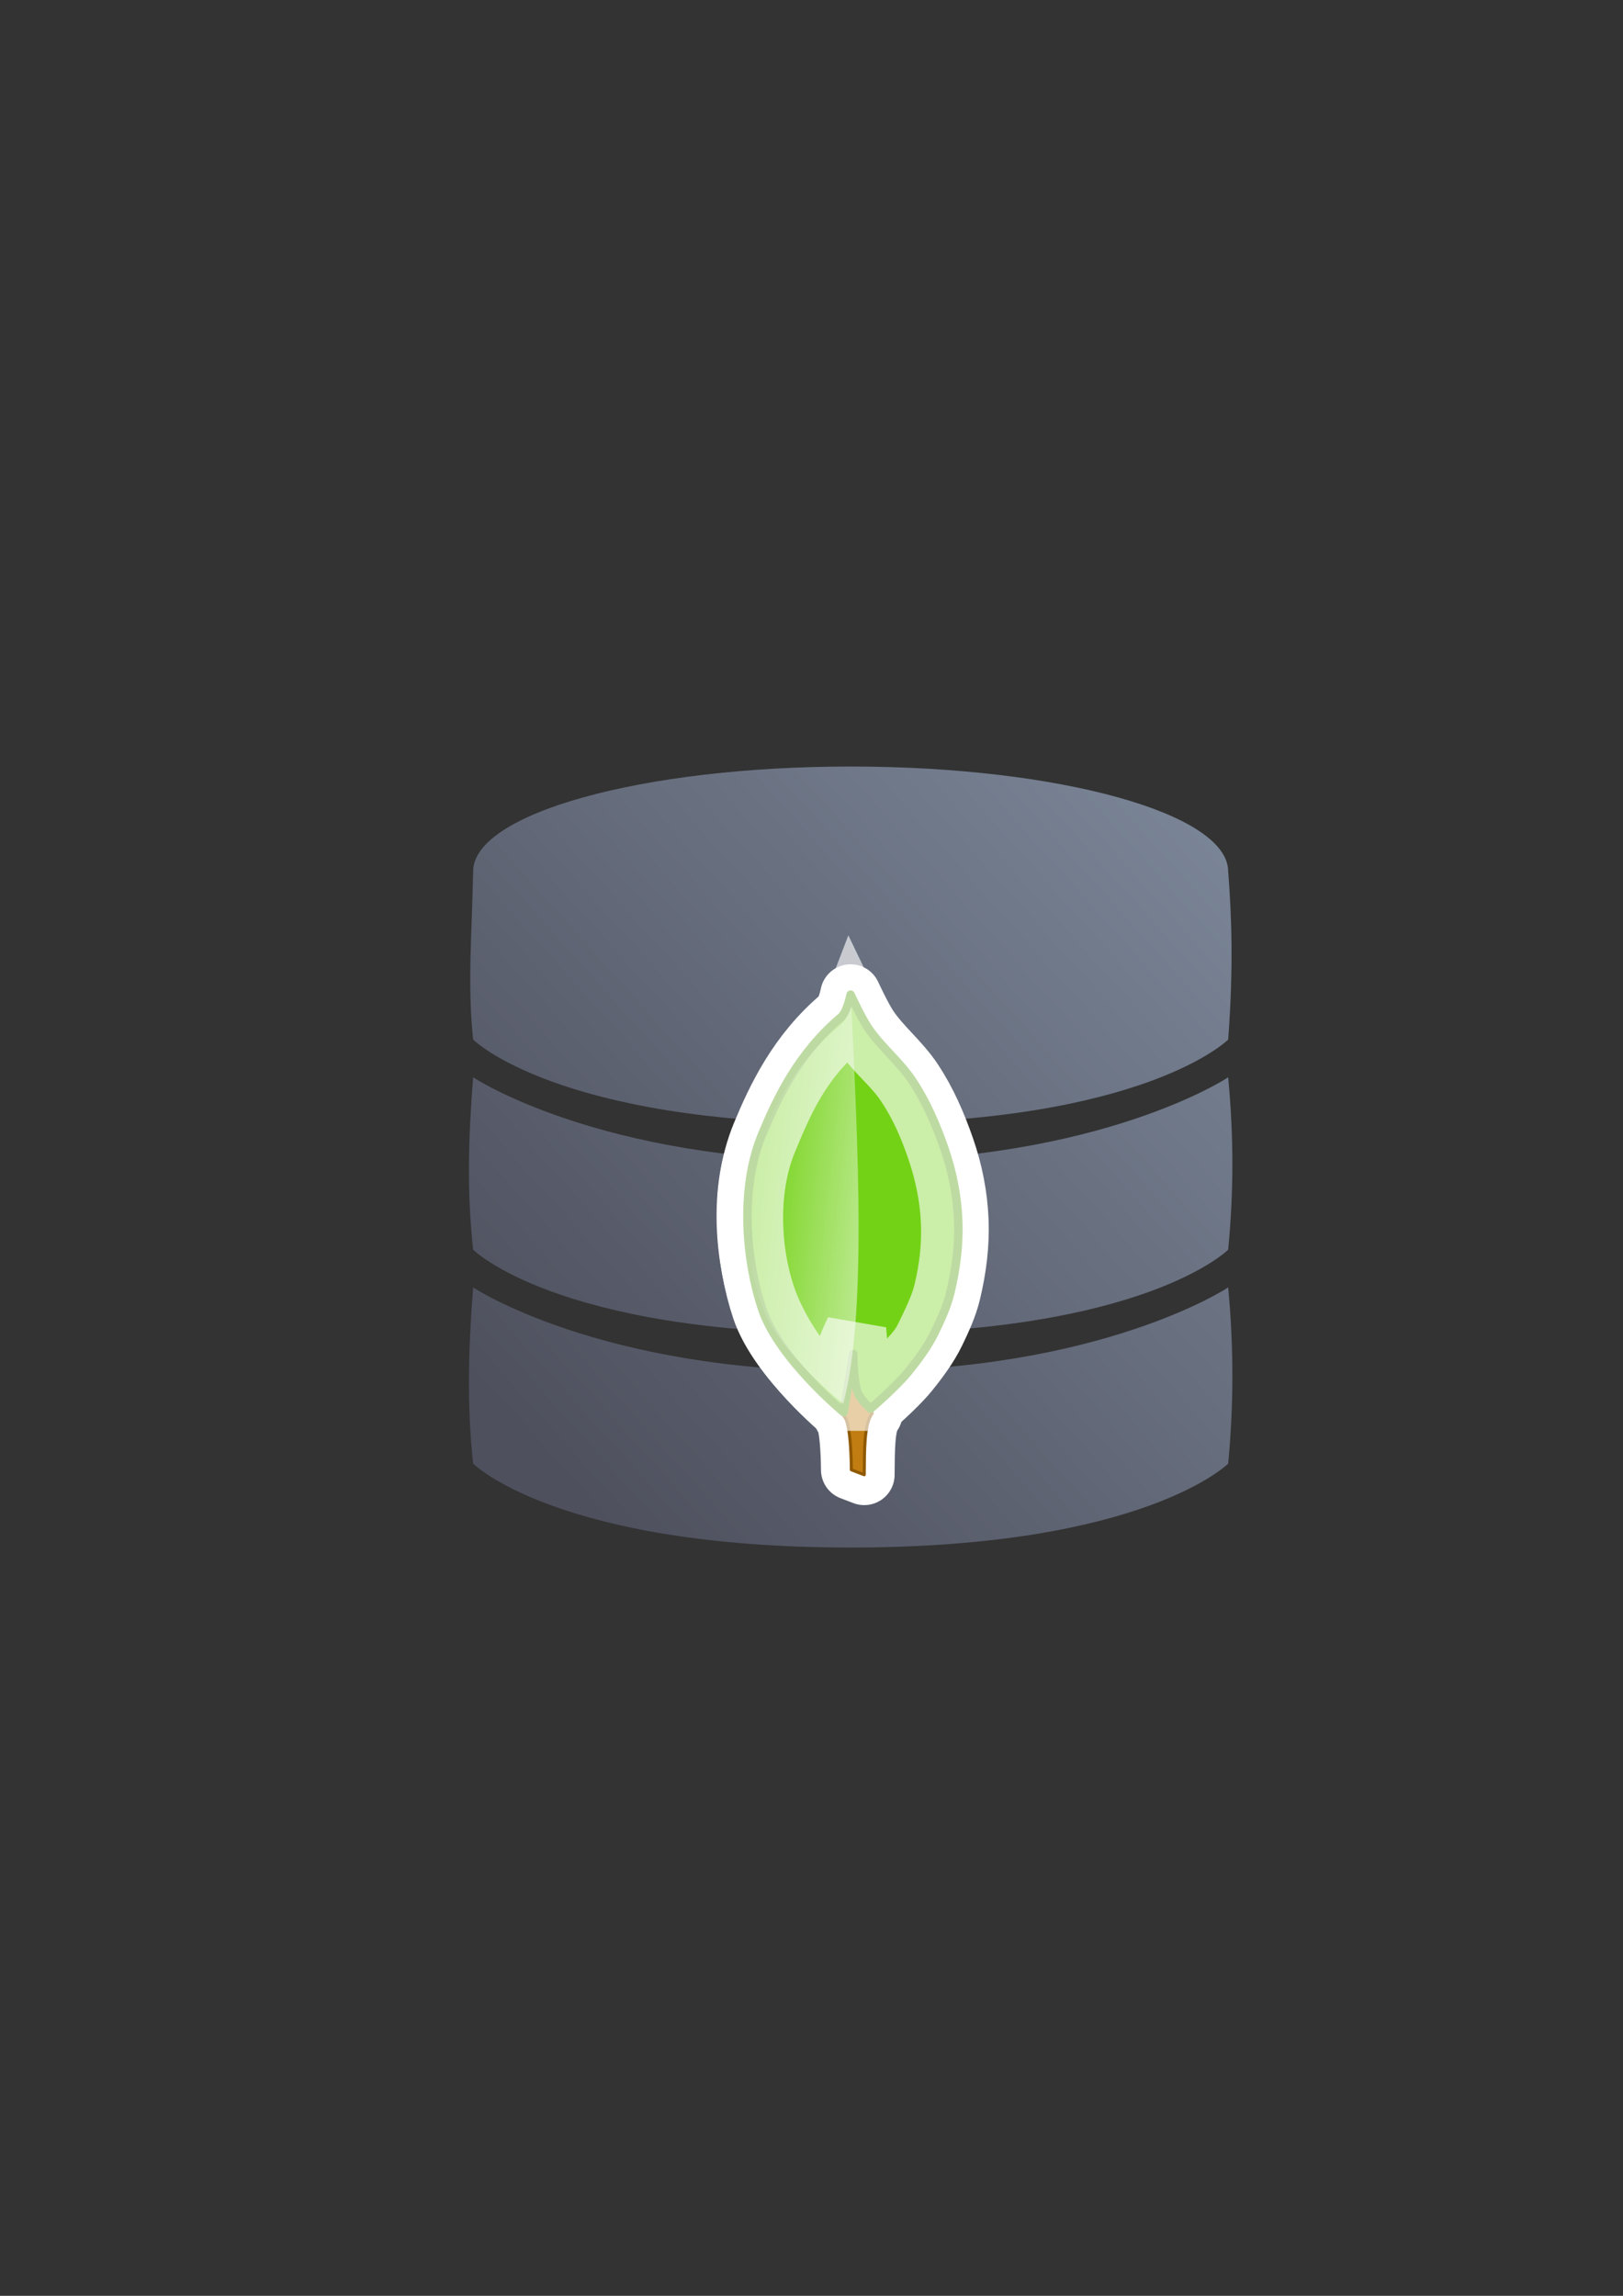 <?xml version="1.0" encoding="UTF-8" standalone="no"?>
<!-- Created with Inkscape (http://www.inkscape.org/) -->

<svg
   xmlns:dc="http://purl.org/dc/elements/1.1/"
   xmlns:cc="http://creativecommons.org/ns#"
   xmlns:rdf="http://www.w3.org/1999/02/22-rdf-syntax-ns#"
   xmlns:svg="http://www.w3.org/2000/svg"
   xmlns="http://www.w3.org/2000/svg"
   xmlns:xlink="http://www.w3.org/1999/xlink"
   xmlns:sodipodi="http://sodipodi.sourceforge.net/DTD/sodipodi-0.dtd"
   xmlns:inkscape="http://www.inkscape.org/namespaces/inkscape"
   width="210mm"
   height="297mm"
   viewBox="0 0 744.094 1052.362"
   id="svg2"
   version="1.1"
   inkscape:version="0.91 r13725"
   inkscape:export-xdpi="4"
   inkscape:export-ydpi="4"
   sodipodi:docname="database-mongo_db.svg">
  <rect x="0" y="0" width="744.094" height="1052.362" fill="#333333" stroke="none"/>
  <defs
     id="defs4">
    <inkscape:perspective
       sodipodi:type="inkscape:persp3d"
       inkscape:vp_x="0 : 526.1811 : 1"
       inkscape:vp_y="0 : 1000 : 0"
       inkscape:vp_z="744.09449 : 526.1811 : 1"
       inkscape:persp3d-origin="372.04724 : 350.7874 : 1"
       id="perspective4149" />
    <linearGradient
       id="linearGradient2224">
      <stop
         id="stop2226"
         offset="0"
         style="stop-color:#7c7c7c;stop-opacity:1;" />
      <stop
         id="stop2228"
         offset="1"
         style="stop-color:#b8b8b8;stop-opacity:1;" />
    </linearGradient>
    <linearGradient
       id="linearGradient15218">
      <stop
         id="stop15220"
         offset="0"
         style="stop-color:#eeeeef;stop-opacity:1;" />
      <stop
         id="stop2736"
         offset="0.599"
         style="stop-color:#d3d7cf;stop-opacity:1;" />
      <stop
         id="stop2738"
         offset="0.828"
         style="stop-color:#ffffff;stop-opacity:1;" />
      <stop
         id="stop15222"
         offset="1"
         style="stop-color:#d3d7cf;stop-opacity:1;" />
    </linearGradient>
    <pattern
       y="0"
       x="0"
       height="6"
       width="6"
       patternUnits="userSpaceOnUse"
       id="EMFhbasepattern" />
    <pattern
       y="0"
       x="0"
       height="6"
       width="6"
       patternUnits="userSpaceOnUse"
       id="EMFhbasepattern-5" />
    <linearGradient
       inkscape:collect="always"
       xlink:href="#linearGradient3786"
       id="linearGradient38634"
       gradientUnits="userSpaceOnUse"
       gradientTransform="translate(-487.143,4.286)"
       x1="416.105"
       y1="341.94"
       x2="230.844"
       y2="320.512" />
    <linearGradient
       id="linearGradient3786"
       inkscape:collect="always">
      <stop
         id="stop3788"
         offset="0"
         style="stop-color:#ffffff;stop-opacity:1;" />
      <stop
         id="stop3790"
         offset="1"
         style="stop-color:#ffffff;stop-opacity:0;" />
    </linearGradient>
    <linearGradient
       inkscape:collect="always"
       xlink:href="#linearGradient4191"
       id="linearGradient4197"
       x1="590"
       y1="362.226"
       x2="229.103"
       y2="686.081"
       gradientUnits="userSpaceOnUse"
       gradientTransform="matrix(0.875,0,0,0.875,49.674,66.395)" />
    <linearGradient
       inkscape:collect="always"
       id="linearGradient4191">
      <stop
         style="stop-color:#7a8597;stop-opacity:1;"
         offset="0"
         id="stop4193" />
      <stop
         style="stop-color:#4e505d;stop-opacity:1"
         offset="1"
         id="stop4195" />
    </linearGradient>
    <linearGradient
       inkscape:collect="always"
       xlink:href="#linearGradient3786"
       id="linearGradient4196"
       gradientUnits="userSpaceOnUse"
       gradientTransform="translate(-487.143,4.286)"
       x1="416.105"
       y1="341.94"
       x2="230.844"
       y2="320.512" />
  </defs>
  <sodipodi:namedview
     id="base"
     pagecolor="#ffffff"
     bordercolor="#666666"
     borderopacity="1.0"
     inkscape:pageopacity="0.0"
     inkscape:pageshadow="2"
     inkscape:zoom="0.5"
     inkscape:cx="-309.73469"
     inkscape:cy="558.30932"
     inkscape:document-units="px"
     inkscape:current-layer="layer1"
     showgrid="false"
     showguides="true"
     inkscape:guide-bbox="true"
     inkscape:window-width="1366"
     inkscape:window-height="721"
     inkscape:window-x="-4"
     inkscape:window-y="-4"
     inkscape:window-maximized="1">
    <sodipodi:guide
       position="560,730"
       orientation="0,1"
       id="guide3338" />
    <sodipodi:guide
       position="560,330"
       orientation="0,1"
       id="guide3340" />
    <sodipodi:guide
       position="190,475"
       orientation="1,0"
       id="guide3344" />
    <sodipodi:guide
       position="590,451"
       orientation="1,0"
       id="guide3346" />
    <inkscape:grid
       type="xygrid"
       id="grid3440" />
  </sodipodi:namedview>
  <g
     inkscape:label="Ebene 1"
     inkscape:groupmode="layer"
     id="layer1">
    <g
       id="g4159"
       transform="translate(-0.392,2.202)">
      <path
         sodipodi:nodetypes="sccsccsccsccscccsccsc"
         inkscape:connector-curvature="0"
         id="path4165"
         d="m 390.393,349.16 c -95.587,0 -173.076,21.525 -173.076,48.077 -0.558,29.431 -2.695,51.543 0,77.096 0,0 38.461,38.462 173.076,38.462 134.615,0 173.076,-38.462 173.076,-38.462 2.486,-33.055 1.601,-56.584 0,-77.096 0,-26.552 -77.489,-48.077 -173.076,-48.077 z M 217.317,491.622 c -2.16,27.193 -2.942,52.464 0,79.019 0,0 38.461,38.462 173.076,38.462 134.615,0 173.076,-38.462 173.076,-38.462 2.617,-27.25 2.511,-52.41 0,-79.019 0,0 -57.692,38.462 -173.076,38.462 -115.384,0 -173.076,-38.462 -173.076,-38.462 z m 0,96.308 c -2.16,27.193 -2.942,54.214 0,80.769 0,0 38.461,38.462 173.076,38.462 134.615,0 173.076,-38.462 173.076,-38.462 2.617,-27.25 2.511,-54.16 0,-80.769 0,0 -57.692,38.462 -173.076,38.462 -115.384,0 -173.076,-38.462 -173.076,-38.462 z"
         style="color:#252525;clip-rule:nonzero;display:inline;overflow:visible;visibility:visible;opacity:1;isolation:auto;mix-blend-mode:normal;color-interpolation:sRGB;color-interpolation-filters:linearRGB;solid-color:#252525;solid-opacity:1;fill:url(#linearGradient4197);fill-opacity:1;fill-rule:nonzero;stroke:none;stroke-width:3.6;stroke-linecap:butt;stroke-linejoin:round;stroke-miterlimit:4;stroke-dasharray:none;stroke-dashoffset:0;stroke-opacity:1;color-rendering:auto;image-rendering:auto;shape-rendering:auto;text-rendering:auto;enable-background:accumulate" />
      <circle
         r="8.75"
         cy="470.962"
         cx="390.924"
         id="path4199-2"
         style="color:#252525;clip-rule:nonzero;display:inline;overflow:visible;visibility:visible;opacity:1;isolation:auto;mix-blend-mode:normal;color-interpolation:sRGB;color-interpolation-filters:linearRGB;solid-color:#252525;solid-opacity:1;fill:#ffffff;fill-opacity:1;fill-rule:nonzero;stroke:none;stroke-width:3.6;stroke-linecap:butt;stroke-linejoin:round;stroke-miterlimit:4;stroke-dasharray:none;stroke-dashoffset:0;stroke-opacity:1;color-rendering:auto;image-rendering:auto;shape-rendering:auto;text-rendering:auto;enable-background:accumulate" />
    </g>
    <rect
       style="opacity:1;fill:none;fill-opacity:1;stroke:none;stroke-width:23;stroke-linecap:butt;stroke-linejoin:round;stroke-miterlimit:4;stroke-dasharray:none;stroke-opacity:1"
       id="rect4160"
       width="400"
       height="400"
       x="190"
       y="322.362" />
    <g
       id="g4184"
       transform="matrix(0.557,0,0,0.557,328.144,339.365)"
       style="stroke:#ffffff;stroke-width:50;stroke-linejoin:round;stroke-miterlimit:4;stroke-dasharray:none">
      <path
         sodipodi:nodetypes="ccsccc"
         inkscape:connector-curvature="0"
         id="path4186"
         d="m 122.228,604.36 -10.607,-4.041 c 0,0 0,-37.376 -5.556,-43.437 -5.556,-6.061 8.586,-46.467 8.586,-46.467 l 14.142,43.437 c -6.737,8.648 -6.334,30.15 -6.566,50.508 z"
         style="fill:#c17d11;stroke:#ffffff;stroke-width:50;stroke-linecap:butt;stroke-linejoin:round;stroke-miterlimit:4;stroke-dasharray:none;stroke-opacity:1" />
      <g
         transform="translate(286.724,59.077)"
         id="g4188"
         style="stroke:#ffffff;stroke-width:50;stroke-linejoin:round;stroke-miterlimit:4;stroke-dasharray:none">
        <path
           style="fill:#73d216;stroke:#ffffff;stroke-width:50;stroke-linecap:butt;stroke-linejoin:round;stroke-miterlimit:4;stroke-dasharray:none;stroke-opacity:1"
           d="m -181.429,493.791 c 0,0 -53.481,-44.236 -67.143,-85 -13.029,-38.875 -18.848,-98.321 0,-143.571 12.411,-29.797 29.697,-66.626 65,-96.429 5.136,-4.336 7.857,-18.571 7.857,-18.571 0,0 8.594,18.649 14.286,27.143 10.539,15.726 25.932,27.817 36.429,43.571 11.455,17.193 19.662,36.194 26.429,55.714 6.668,19.237 10.603,39.029 11.429,59.286 0.813,19.951 -1.763,39.871 -6.429,59.286 -2.762,11.494 -7.712,22.214 -12.857,32.857 -5.548,11.476 -14.085,22.98 -22.143,32.857 -9.898,12.133 -30.714,30 -30.714,30 0,0 -8.5,-7.42 -10.714,-13.571 -3.571,-9.92 -3.571,-31.429 -3.571,-31.429 z"
           id="path4190"
           inkscape:connector-curvature="0"
           sodipodi:nodetypes="cssscssssssscscc" />
        <path
           sodipodi:nodetypes="cssscc"
           inkscape:connector-curvature="0"
           id="path4192"
           d="m -181.844,486.94 c 0,0 -53.481,-42.442 -67.143,-81.554 -13.029,-37.299 -18.848,-94.335 0,-137.751 12.411,-28.589 29.697,-63.925 65,-92.519 5.136,-4.16 8.929,-15.319 8.929,-15.319 5.16,113.544 12.833,254.202 -6.786,327.143 z"
           style="fill:url(#linearGradient38634);fill-opacity:1;stroke:#ffffff;stroke-width:50;stroke-linejoin:round;stroke-miterlimit:4;stroke-dasharray:none" />
        <path
           sodipodi:nodetypes="cssscssssssscscc"
           inkscape:connector-curvature="0"
           id="path4194"
           d="m -185,484.148 c 0,0 -33.124,-23.164 -55.357,-71.429 -17.154,-37.239 -23.133,-97.25 -4.286,-142.5 12.411,-29.797 26.483,-64.483 61.786,-94.286 5.136,-4.336 7.857,-11.429 7.857,-11.429 0,0 4.665,9.721 10.357,18.214 10.539,15.726 24.146,25.317 34.643,41.071 11.455,17.193 18.591,33.694 25.357,53.214 6.668,19.237 10.96,40.101 11.786,60.357 0.813,19.951 -1.406,38.443 -6.071,57.857 -2.762,11.494 -9.855,25.786 -15,36.429 -5.548,11.476 -11.228,15.48 -19.286,25.357 -9.898,12.133 -25.357,26.429 -25.357,26.429 0,0 -3.857,-0.991 -6.071,-7.143 -3.571,-9.92 -6.786,-50.357 -6.786,-50.357 -5.312,11.788 -11.006,19.878 -13.571,58.214 z"
           style="opacity:0.629;fill:none;stroke:#ffffff;stroke-width:50;stroke-linecap:butt;stroke-linejoin:round;stroke-miterlimit:4;stroke-dasharray:none;stroke-opacity:1" />
      </g>
    </g>
    <g
       transform="matrix(0.557,0,0,0.557,328.144,339.365)"
       id="g3834">
      <path
         style="fill:#c17d11;stroke:#8f5902;stroke-width:2.5;stroke-linecap:butt;stroke-linejoin:round;stroke-miterlimit:4;stroke-dasharray:none;stroke-opacity:1"
         d="m 122.228,604.36 -10.607,-4.041 c 0,0 0,-37.376 -5.556,-43.437 -5.556,-6.061 8.586,-46.467 8.586,-46.467 l 14.142,43.437 c -6.737,8.648 -6.334,30.15 -6.566,50.508 z"
         id="path3836"
         inkscape:connector-curvature="0"
         sodipodi:nodetypes="ccsccc" />
      <g
         id="g3838"
         transform="translate(286.724,59.077)">
        <path
           sodipodi:nodetypes="cssscssssssscscc"
           inkscape:connector-curvature="0"
           id="path3840"
           d="m -181.429,493.791 c 0,0 -53.481,-44.236 -67.143,-85 -13.029,-38.875 -18.848,-98.321 0,-143.571 12.411,-29.797 29.697,-66.626 65,-96.429 5.136,-4.336 7.857,-18.571 7.857,-18.571 0,0 8.594,18.649 14.286,27.143 10.539,15.726 25.932,27.817 36.429,43.571 11.455,17.193 19.662,36.194 26.429,55.714 6.668,19.237 10.603,39.029 11.429,59.286 0.813,19.951 -1.763,39.871 -6.429,59.286 -2.762,11.494 -7.712,22.214 -12.857,32.857 -5.548,11.476 -14.085,22.98 -22.143,32.857 -9.898,12.133 -30.714,30 -30.714,30 0,0 -8.5,-7.42 -10.714,-13.571 -3.571,-9.92 -3.571,-31.429 -3.571,-31.429 z"
           style="fill:#73d216;stroke:#4e9a06;stroke-width:7;stroke-linecap:butt;stroke-linejoin:round;stroke-miterlimit:4;stroke-dasharray:none;stroke-opacity:1" />
        <path
           style="fill:url(#linearGradient4196);fill-opacity:1;stroke:none"
           d="m -181.844,486.94 c 0,0 -53.481,-42.442 -67.143,-81.554 -13.029,-37.299 -18.848,-94.335 0,-137.751 12.411,-28.589 29.697,-63.925 65,-92.519 5.136,-4.16 8.929,-15.319 8.929,-15.319 5.16,113.544 12.833,254.202 -6.786,327.143 z"
           id="path3842"
           inkscape:connector-curvature="0"
           sodipodi:nodetypes="cssscc" />
        <path
           style="opacity:0.629;fill:none;stroke:#ffffff;stroke-width:50;stroke-linecap:butt;stroke-linejoin:miter;stroke-miterlimit:4;stroke-dasharray:none;stroke-opacity:1"
           d="m -185,484.148 c 0,0 -33.124,-23.164 -55.357,-71.429 -17.154,-37.239 -23.133,-97.25 -4.286,-142.5 12.411,-29.797 26.483,-64.483 61.786,-94.286 5.136,-4.336 7.857,-11.429 7.857,-11.429 0,0 4.665,9.721 10.357,18.214 10.539,15.726 24.146,25.317 34.643,41.071 11.455,17.193 18.591,33.694 25.357,53.214 6.668,19.237 10.96,40.101 11.786,60.357 0.813,19.951 -1.406,38.443 -6.071,57.857 -2.762,11.494 -9.855,25.786 -15,36.429 -5.548,11.476 -11.228,15.48 -19.286,25.357 -9.898,12.133 -25.357,26.429 -25.357,26.429 0,0 -3.857,-0.991 -6.071,-7.143 -3.571,-9.92 -6.786,-50.357 -6.786,-50.357 -5.312,11.788 -11.006,19.878 -13.571,58.214 z"
           id="path3844"
           inkscape:connector-curvature="0"
           sodipodi:nodetypes="cssscssssssscscc" />
      </g>
    </g>
  </g>
</svg>
